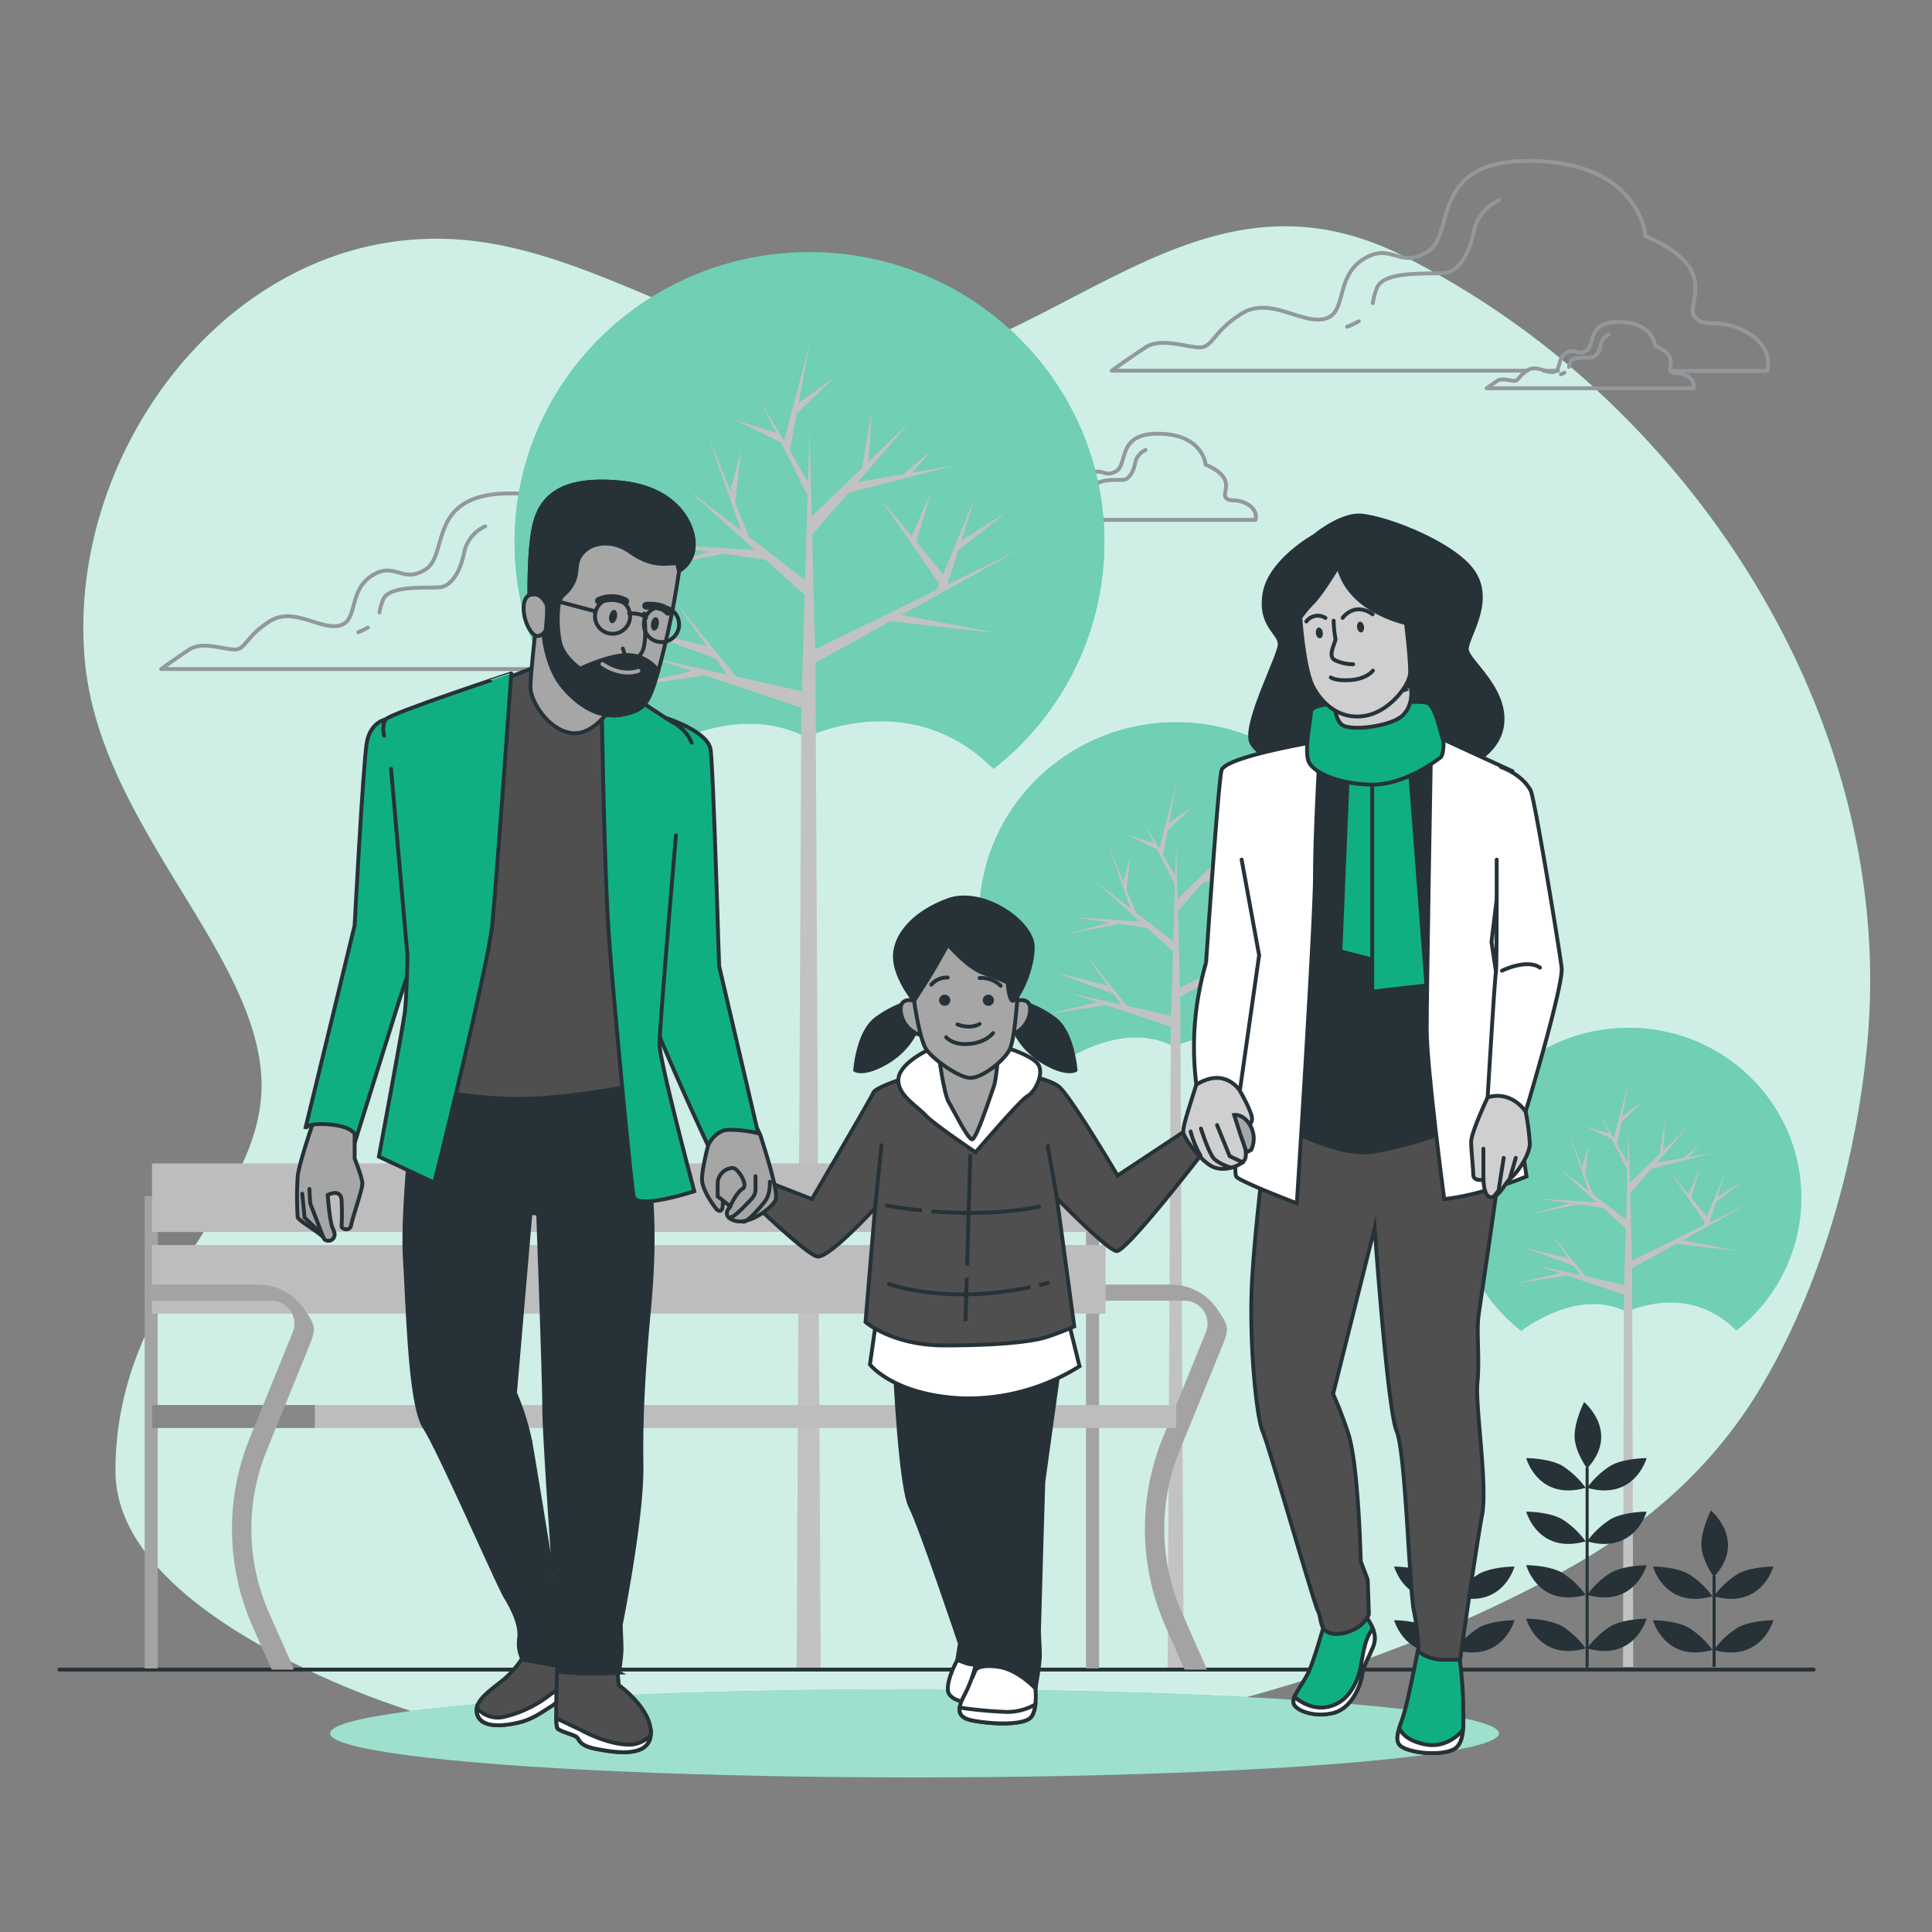 <svg xmlns="http://www.w3.org/2000/svg" viewBox="0 0 500 500"><rect x="0" y="0" width="500" height="500" fill="#808080" stroke="none"/><g id="freepik--background-simple--inject-2"><path d="M404.42,406.72c20.94-11.5,39.18-26.67,52.28-49.38,15-26,23.84-57.73,26.57-87.6,5.55-60.57-21-120.27-63.59-162.6a219.93,219.93,0,0,0-56.53-40.91C321,45.16,291.07,72.52,254,88.57c-46.27,20-88.32-22.09-133.26-26.41C61.78,56.48,16.65,115.74,22,171.37c4,41.65,43.64,74.39,45.62,107.12S29.88,333,29.88,380.65c0,24.91,31.33,42.78,50.43,51.84,43,20.39,92.66,25.56,139.65,23.12C282.11,452.38,349.54,436.86,404.42,406.72Z" style="fill:#10AF82"></path><path d="M404.42,406.72c20.94-11.5,39.18-26.67,52.28-49.38,15-26,23.84-57.73,26.57-87.6,5.55-60.57-21-120.27-63.59-162.6a219.93,219.93,0,0,0-56.53-40.91C321,45.16,291.07,72.52,254,88.57c-46.27,20-88.32-22.09-133.26-26.41C61.78,56.48,16.65,115.74,22,171.37c4,41.65,43.64,74.39,45.62,107.12S29.88,333,29.88,380.65c0,24.91,31.33,42.78,50.43,51.84,43,20.39,92.66,25.56,139.65,23.12C282.11,452.38,349.54,436.86,404.42,406.72Z" style="fill:#fff;opacity:0.8"></path></g><g id="freepik--Clouds--inject-2"><path d="M179.2,164.74c-6.17-3.37-9-.57-11.22-3.37s6.17-10.1-10.67-17.4c0,0-1.12-15.71-24.13-16.27s-16.83,15.71-23,19.64-7.85-2.25-14,1.68-3.36,11.79-8.41,12.91-11.79-5.05-18-1.12-6.18,7.29-9,7.29-8.42-2.24-11.79,0-7.29,5.05-7.29,5.05h142S185.37,168.1,179.2,164.74Z" style="fill:none;stroke:#92989b;stroke-linecap:round;stroke-linejoin:round"></path><path d="M95.21,162.43a19.48,19.48,0,0,1-2.51,1.18" style="fill:none;stroke:#92989b;stroke-linecap:round;stroke-linejoin:round"></path><path d="M125.58,136.21a9.61,9.61,0,0,0-5.48,6.85c-1,5.14-3.42,8.57-6.16,8.91s-13-.69-14.73,3.08a15.13,15.13,0,0,0-1,3.44" style="fill:none;stroke:#92989b;stroke-linecap:round;stroke-linejoin:round"></path><path d="M322.73,130.42c-3-1.65-4.4-.28-5.5-1.65s3-5-5.22-8.52c0,0-.55-7.7-11.81-8S292,120,288.93,121.9s-3.85-1.1-6.87.82-1.65,5.77-4.12,6.32-5.78-2.47-8.8-.55-3,3.58-4.4,3.58-4.12-1.1-5.77,0-3.57,2.47-3.57,2.47h69.53S325.75,132.07,322.73,130.42Z" style="fill:none;stroke:#92989b;stroke-linecap:round;stroke-linejoin:round"></path><path d="M281.6,129.29a9.65,9.65,0,0,1-1.23.58" style="fill:none;stroke:#92989b;stroke-linecap:round;stroke-linejoin:round"></path><path d="M296.47,116.45a4.69,4.69,0,0,0-2.68,3.35c-.5,2.52-1.68,4.2-3,4.36s-6.37-.33-7.21,1.51a7.82,7.82,0,0,0-.47,1.69" style="fill:none;stroke:#92989b;stroke-linecap:round;stroke-linejoin:round"></path><path d="M436.58,97.31c-2.33-1.28-3.39-.22-4.23-1.28s2.32-3.81-4-6.56c0,0-.42-5.92-9.1-6.14s-6.35,5.93-8.68,7.41-3-.84-5.29.64-1.27,4.44-3.17,4.87-4.45-1.91-6.78-.43-2.32,2.75-3.38,2.75-3.18-.84-4.45,0-2.75,1.91-2.75,1.91h53.55S438.91,98.57,436.58,97.31Z" style="fill:none;stroke:#92989b;stroke-linecap:round;stroke-linejoin:round"></path><path d="M404.9,96.44a7.74,7.74,0,0,1-.94.44" style="fill:none;stroke:#92989b;stroke-linecap:round;stroke-linejoin:round"></path><path d="M416.36,86.55a3.6,3.6,0,0,0-2.07,2.58c-.39,1.94-1.29,3.23-2.33,3.36s-4.9-.26-5.55,1.16a5.37,5.37,0,0,0-.36,1.3" style="fill:none;stroke:#92989b;stroke-linecap:round;stroke-linejoin:round"></path><line x1="399.54" y1="95.97" x2="403.25" y2="95.97" style="fill:none;stroke:#92989b;stroke-linecap:round;stroke-linejoin:round"></line><path d="M432.35,96h25s2-6-5.37-10.06-10.73-.67-13.41-4S446,69.81,425.86,61.1c0,0-1.34-18.78-28.84-19.45s-20.12,18.78-27.5,23.47-9.39-2.68-16.76,2-4,14.09-10.06,15.43-14.09-6-21.46-1.34-7.38,8.71-10.73,8.71-10.06-2.68-14.09,0-8.72,6-8.72,6H395.3" style="fill:none;stroke:#92989b;stroke-linecap:round;stroke-linejoin:round"></path><path d="M351.64,83.15a24.39,24.39,0,0,1-3,1.42" style="fill:none;stroke:#92989b;stroke-linecap:round;stroke-linejoin:round"></path><path d="M355.28,78.45a17.68,17.68,0,0,1,1.14-4.11c2.05-4.5,14.33-3.28,17.6-3.69s6.14-4.5,7.37-10.64a11.44,11.44,0,0,1,6.55-8.18" style="fill:none;stroke:#92989b;stroke-linecap:round;stroke-linejoin:round"></path></g><g id="freepik--Trees--inject-2"><path d="M208.67,190.8s26.27-13.13,47.6,7.39l.86.79a74.49,74.49,0,0,0,28.69-58.65c0-41.47-34.17-75.09-76.33-75.09s-76.32,33.62-76.32,75.09A74.52,74.52,0,0,0,162,199.11C166.8,195.59,189,180.61,208.67,190.8Z" style="fill:#10AF82"></path><path d="M208.67,190.8s26.27-13.13,47.6,7.39l.86.79a74.49,74.49,0,0,0,28.69-58.65c0-41.47-34.17-75.09-76.33-75.09s-76.32,33.62-76.32,75.09A74.52,74.52,0,0,0,162,199.11C166.8,195.59,189,180.61,208.67,190.8Z" style="fill:#fff;opacity:0.4"></path><polygon points="182.31 174.76 207.38 183.17 206.17 432.09 212.4 432.09 211.04 171.54 230.44 160.76 258.25 163.9 233.35 159.15 263.92 142.16 245.19 151.32 248 142.43 260.61 132.47 248.8 139.88 252.34 128.69 244.07 148.63 237.13 140.24 241 127.27 235.93 138.79 227.77 128.93 243.06 151.06 242.38 152.69 210.95 168.06 210.19 138.38 219.57 127.55 247.15 120.42 235.95 122.36 241.24 116.41 233.83 122.72 221.98 124.77 235.57 109.08 224.79 119.47 225.64 106.25 223.1 121.1 210.07 133.65 209.49 111.19 209.1 124.67 204.41 116.7 206.19 107.06 216.19 97.5 206.71 104.28 209.58 88.76 202.89 114.12 196.58 103.41 200.89 112.02 189.96 108.61 202.1 114.45 209 128.24 208.35 150.09 193.86 138.92 190.25 129.96 191.85 116.64 189.02 126.8 189.23 127.43 182.88 111.68 191.81 137.33 178.15 126.8 195.37 142.35 169.41 140.74 183.63 142.78 166.1 147.59 187.2 143.28 198.13 144.85 208.24 153.97 207.51 178.88 190.49 175.08 174.37 155.16 182.93 167.22 163.03 162.25 185.22 170.46 188.13 174.56 168.94 170.28 179.02 173.66 159.01 178.31 182.31 174.76" style="fill:#c2c2c2"></polygon><path d="M421,339.51s15.37-7.69,27.86,4.33l.5.46A43.59,43.59,0,0,0,466.18,310c0-24.27-20-44-44.68-44s-44.69,19.69-44.69,44a43.63,43.63,0,0,0,16.9,34.42C396.5,342.31,409.51,333.55,421,339.51Z" style="fill:#10AF82"></path><path d="M421,339.51s15.37-7.69,27.86,4.33l.5.46A43.59,43.59,0,0,0,466.18,310c0-24.27-20-44-44.68-44s-44.69,19.69-44.69,44a43.63,43.63,0,0,0,16.9,34.42C396.5,342.31,409.51,333.55,421,339.51Z" style="fill:#fff;opacity:0.4"></path><polygon points="405.58 330.12 420.26 335.05 420.04 431.4 422.68 431.4 422.4 328.24 433.76 321.93 450.04 323.76 435.46 320.98 453.36 311.04 442.39 316.4 444.04 311.2 451.42 305.37 444.51 309.7 446.58 303.15 441.74 314.82 437.68 309.92 439.94 302.32 436.98 309.07 432.2 303.29 441.15 316.25 440.75 317.2 422.35 326.2 421.9 308.82 427.4 302.48 443.54 298.31 436.98 299.44 440.08 295.96 435.75 299.66 428.81 300.86 436.76 291.67 430.45 297.75 430.95 290.01 429.46 298.71 421.83 306.06 421.5 292.91 421.26 300.8 418.52 296.13 419.56 290.49 425.42 284.89 419.87 288.86 421.55 279.77 417.63 294.62 413.94 288.35 416.46 293.39 410.06 291.39 417.17 294.82 421.2 302.89 420.83 315.68 412.35 309.14 410.23 303.89 411.17 296.1 409.51 302.05 409.63 302.41 405.91 293.19 411.14 308.21 403.15 302.05 413.23 311.15 398.03 310.21 406.36 311.4 396.09 314.22 408.44 311.69 414.85 312.61 420.76 317.95 420.33 332.53 410.37 330.31 400.93 318.64 405.94 325.71 394.29 322.8 407.29 327.6 408.99 330 397.75 327.5 403.65 329.48 391.94 332.2 405.58 330.12" style="fill:#c2c2c2"></polygon><path d="M303.86,270.84s17.55-8.78,31.81,4.93c.19.19.38.35.57.53a49.77,49.77,0,0,0,19.17-39.19c0-27.72-22.84-50.19-51-50.19s-51,22.47-51,50.19a49.81,49.81,0,0,0,19.28,39.28C275.87,274,290.72,264,303.86,270.84Z" style="fill:#10AF82"></path><path d="M303.86,270.84s17.55-8.78,31.81,4.93c.19.19.38.35.57.53a49.77,49.77,0,0,0,19.17-39.19c0-27.72-22.84-50.19-51-50.19s-51,22.47-51,50.19a49.81,49.81,0,0,0,19.28,39.28C275.87,274,290.72,264,303.86,270.84Z" style="fill:#fff;opacity:0.4"></path><polygon points="286.24 260.12 303 265.74 302.18 432.09 306.35 432.09 305.44 257.96 318.4 250.76 336.99 252.86 320.35 249.68 340.78 238.33 328.26 244.45 330.14 238.51 338.57 231.86 330.68 236.81 333.04 229.33 327.51 242.65 322.88 237.05 325.46 228.38 322.07 236.08 316.62 229.49 326.84 244.28 326.38 245.37 305.38 255.64 304.87 235.8 311.14 228.56 329.57 223.8 322.08 225.09 325.62 221.12 320.67 225.34 312.75 226.71 321.83 216.22 314.63 223.16 315.2 214.33 313.5 224.25 304.79 232.64 304.4 217.63 304.14 226.64 301.01 221.32 302.2 214.87 308.88 208.49 302.54 213.01 304.46 202.64 299.99 219.59 295.77 212.43 298.65 218.19 291.35 215.91 299.46 219.81 304.07 229.03 303.64 243.63 293.96 236.16 291.54 230.17 292.62 221.28 290.72 228.07 290.86 228.48 286.62 217.96 292.58 235.1 283.46 228.07 294.96 238.46 277.61 237.38 287.12 238.74 275.4 241.96 289.5 239.08 296.81 240.13 303.57 246.22 303.08 262.87 291.7 260.33 280.93 247.01 286.65 255.08 273.35 251.75 288.18 257.24 290.13 259.98 277.3 257.12 284.04 259.38 270.67 262.49 286.24 260.12" style="fill:#c2c2c2"></polygon></g><g id="freepik--Plants--inject-2"><path d="M410.75,431.61a.39.39,0,0,1-.4-.39V380.05a.4.4,0,0,1,.4-.39.39.39,0,0,1,.39.39v51.17A.38.38,0,0,1,410.75,431.61Z" style="fill:#263238"></path><path d="M410.36,426.6a21.88,21.88,0,0,0-6.15-5.77c-3.46-1.92-9.23-1.92-9.23-1.92S398.05,430.06,410.36,426.6Z" style="fill:#263238"></path><path d="M410.75,426.6a21.88,21.88,0,0,1,6.15-5.77c3.46-1.92,9.24-1.92,9.24-1.92S423.06,430.06,410.75,426.6Z" style="fill:#263238"></path><path d="M410.36,412.75a22,22,0,0,0-6.15-5.77c-3.46-1.92-9.23-1.92-9.23-1.92S398.05,416.21,410.36,412.75Z" style="fill:#263238"></path><path d="M410.75,412.75A22,22,0,0,1,416.9,407c3.46-1.92,9.24-1.92,9.24-1.92S423.06,416.21,410.75,412.75Z" style="fill:#263238"></path><path d="M410.36,398.9a22,22,0,0,0-6.15-5.77c-3.46-1.92-9.23-1.92-9.23-1.92S398.05,402.37,410.36,398.9Z" style="fill:#263238"></path><path d="M410.75,398.9a22,22,0,0,1,6.15-5.77c3.46-1.92,9.24-1.92,9.24-1.92S423.06,402.37,410.75,398.9Z" style="fill:#263238"></path><path d="M410.36,385.05a22,22,0,0,0-6.15-5.77c-3.46-1.92-9.23-1.92-9.23-1.92S398.05,388.52,410.36,385.05Z" style="fill:#263238"></path><path d="M410.75,385.05a22,22,0,0,1,6.15-5.77c3.46-1.92,9.24-1.92,9.24-1.92S423.06,388.52,410.75,385.05Z" style="fill:#263238"></path><path d="M410.75,380.05s-3.08-4.14-3.24-8.1,2.45-9.1,2.45-9.1S419.39,370.63,410.75,380.05Z" style="fill:#263238"></path><path d="M377,431.39V408.11a.39.39,0,0,0-.78,0v23.28Z" style="fill:#263238"></path><path d="M376.18,427a22,22,0,0,0-6.15-5.77c-3.46-1.92-9.23-1.92-9.23-1.92S363.87,430.42,376.18,427Z" style="fill:#263238"></path><path d="M376.57,427a22,22,0,0,1,6.15-5.77c3.47-1.92,9.24-1.92,9.24-1.92S388.88,430.42,376.57,427Z" style="fill:#263238"></path><path d="M376.18,413.11a22,22,0,0,0-6.15-5.77c-3.46-1.92-9.23-1.92-9.23-1.92S363.87,416.58,376.18,413.11Z" style="fill:#263238"></path><path d="M376.57,413.11a22,22,0,0,1,6.15-5.77c3.47-1.92,9.24-1.92,9.24-1.92S388.88,416.58,376.57,413.11Z" style="fill:#263238"></path><path d="M376.57,408.11s-3.08-4.14-3.24-8.1,2.45-9.1,2.45-9.1S385.21,398.69,376.57,408.11Z" style="fill:#263238"></path><path d="M444,431.39V408.11a.4.4,0,0,0-.4-.39.39.39,0,0,0-.39.39v23.28Z" style="fill:#263238"></path><path d="M443.18,427a22.15,22.15,0,0,0-6.16-5.77c-3.46-1.92-9.23-1.92-9.23-1.92S430.87,430.42,443.18,427Z" style="fill:#263238"></path><path d="M443.56,427a22,22,0,0,1,6.16-5.77c3.46-1.92,9.23-1.92,9.23-1.92S455.87,430.42,443.56,427Z" style="fill:#263238"></path><path d="M443.18,413.11a22.15,22.15,0,0,0-6.16-5.77c-3.46-1.92-9.23-1.92-9.23-1.92S430.87,416.58,443.18,413.11Z" style="fill:#263238"></path><path d="M443.56,413.11a22,22,0,0,1,6.16-5.77c3.46-1.92,9.23-1.92,9.23-1.92S455.87,416.58,443.56,413.11Z" style="fill:#263238"></path><path d="M443.56,408.11s-3.08-4.14-3.23-8.1,2.44-9.1,2.44-9.1S452.2,398.69,443.56,408.11Z" style="fill:#263238"></path></g><g id="freepik--Floor--inject-2"><line x1="15.36" y1="432.09" x2="469.37" y2="432.09" style="fill:none;stroke:#263238;stroke-linecap:round;stroke-miterlimit:10"></line></g><g id="freepik--Bench--inject-2"><path d="M305.26,375.47a53.81,53.81,0,0,0,.6,41.86L312,431.21a4.27,4.27,0,0,1,.28.88h-5.71l-5-11.31a62.43,62.43,0,0,1-.7-48.53l11.2-27.44a5.95,5.95,0,0,0-5.51-8.19h-25.5c-2.36,0-4.27,2.45-4.27.1a4.27,4.27,0,0,1,4.27-4.27h22a14.46,14.46,0,0,1,12,6.4c2.69,4,3.21,4.71,1.39,9.18Z" style="fill:#a3a3a3"></path><rect x="281.05" y="309.54" width="3.38" height="122.24" transform="translate(565.48 741.32) rotate(180)" style="fill:#a3a3a3"></rect><rect x="37.43" y="309.54" width="3.38" height="122.24" transform="translate(78.25 741.32) rotate(180)" style="fill:#a3a3a3"></rect><rect x="39.33" y="301.09" width="246.79" height="17.75" transform="translate(325.45 619.93) rotate(180)" style="fill:#bdbdbd"></rect><rect x="39.33" y="322.22" width="246.79" height="17.75" transform="translate(325.45 662.19) rotate(180)" style="fill:#bdbdbd"></rect><rect x="39.33" y="363.63" width="265.06" height="5.92" transform="translate(343.72 733.18) rotate(180)" style="fill:#bdbdbd"></rect><rect x="39.33" y="363.63" width="42.16" height="5.92" transform="translate(120.81 733.18) rotate(180)" style="fill:#878787"></rect><path d="M75.75,344.81a5.95,5.95,0,0,0-5.5-8.19H39.33v-4.17H66.75a14.45,14.45,0,0,1,12,6.4c2.7,4,3.22,4.71,1.39,9.18L69,375.47a53.81,53.81,0,0,0,.6,41.86l6.14,13.88a4.93,4.93,0,0,1,.27.88h-5.7l-5-11.31a62.35,62.35,0,0,1-.7-48.53Z" style="fill:#a3a3a3"></path></g><g id="freepik--Characters--inject-2"><ellipse cx="236.69" cy="448.59" rx="151.26" ry="11.41" style="fill:#10AF82"></ellipse><ellipse cx="236.69" cy="448.59" rx="151.26" ry="11.41" style="fill:#fff;opacity:0.6"></ellipse><path d="M247.78,429.56s-2.69,4.71-2.47,7.84,6.5,3.59,7.62,3.14,4.71-9.41,4.26-11.65S248.45,427.54,247.78,429.56Z" style="fill:#fff;stroke:#263238;stroke-linecap:round;stroke-miterlimit:10"></path><path d="M231.64,354.93s1.34,29.81,4,35,12.78,35.41,12.78,35.41l-.67,4.26,2.46.9s4,1.34,6.95-1.57-1.79-41.24-1.79-41.24l-1.12-29.59Z" style="fill:#263238;stroke:#263238;stroke-linecap:round;stroke-miterlimit:10"></path><path d="M252.48,430.91a33.24,33.24,0,0,1-2.69,7.39c-1.79,3.36-2.69,6.05,1.8,6.95s12.1,1.34,14.79-.45,1.34-10.31,1.34-10.31S259.43,425.53,252.48,430.91Z" style="fill:#fff;stroke:#263238;stroke-linecap:round;stroke-miterlimit:10"></path><path d="M259.43,443a109.07,109.07,0,0,1-11.06-1.07c-.22,1.59.53,2.77,3.22,3.31,4.48.9,12.1,1.34,14.79-.45.93-.62,1.38-2.07,1.56-3.68A14.62,14.62,0,0,1,259.43,443Z" style="fill:#fff;stroke:#263238;stroke-linecap:round;stroke-miterlimit:10"></path><path d="M250.91,358.06s-1.12,24.43-1.12,30.49,3.81,36.53,3.81,36.53L252,429.34l.45,1.57v1.34s.67-1.57,5.83-.9S268,437,268,437s1.12-6.5,1.12-8.52-.23-5.16-.23-6.5S270,383.61,270,383.61l4-28.91Z" style="fill:#263238;stroke:#263238;stroke-linecap:round;stroke-miterlimit:10"></path><path d="M226.93,340.58l-1.79,12.55s6.05,7.85,23.53,8.74a54,54,0,0,0,30.71-8.29L276,339.91Z" style="fill:#fff;stroke:#263238;stroke-linecap:round;stroke-miterlimit:10"></path><path d="M236.35,278.28s-9.64,2.91-10.31,4.48-15.92,27.57-15.92,27.57L196.45,305l-1.57,6.27s13.67,13.23,16.59,13.9,15-12.55,15-12.55L224,342.15s6.95,6.05,20.39,6.05,22.64-.89,26.67-2.24a72.56,72.56,0,0,0,6.95-2.69l-4.48-33.17s13,13.45,15.46,13.67,21.69-24.69,21.69-24.69L306.22,293l-17,11.24S276.91,283.43,274,281.19s-10.54-3.36-11.43-3.81S236.35,278.28,236.35,278.28Z" style="fill:#4f4f4f;stroke:#263238;stroke-linecap:round;stroke-miterlimit:10"></path><line x1="226.48" y1="312.57" x2="228.15" y2="295.96" style="fill:none;stroke:#263238;stroke-miterlimit:10"></line><line x1="273.55" y1="310.1" x2="271.1" y2="296.21" style="fill:none;stroke:#263238;stroke-miterlimit:10"></line><path d="M241.08,313.49c7.8.63,18.34.79,28.27-1.3" style="fill:none;stroke:#263238;stroke-miterlimit:10"></path><path d="M229.14,311.94s3.74.75,9.47,1.32" style="fill:none;stroke:#263238;stroke-miterlimit:10"></path><path d="M268.94,332.6c.88-.21,1.76-.44,2.66-.68" style="fill:none;stroke:#263238;stroke-miterlimit:10"></path><path d="M229.64,332.17s14.79,5.66,37.06.93" style="fill:none;stroke:#263238;stroke-miterlimit:10"></path><line x1="250.2" y1="330.65" x2="249.87" y2="341.91" style="fill:none;stroke:#263238;stroke-miterlimit:10"></line><line x1="251.12" y1="298.71" x2="250.29" y2="327.46" style="fill:none;stroke:#263238;stroke-miterlimit:10"></line><path d="M241.05,271.33s-7.84,3.36-8.51,7.62,4.93,7.39,6.94,9.64,13,9.63,13,9.63,11.66-13.67,13.45-14.56,4.48-5.83,2.69-8.3-9.86-4.93-13-5.6S241.05,271.33,241.05,271.33Z" style="fill:#fff;stroke:#263238;stroke-linecap:round;stroke-miterlimit:10"></path><path d="M242.84,272.22s1.35,10.76,2.69,13,4.94,9.64,6.06,9.64,4.93-11.88,5.6-13.67,1.12-8.07,1.12-8.07Z" style="fill:#a6a6a6;stroke:#263238;stroke-linecap:round;stroke-miterlimit:10"></path><path d="M236.57,259a27.93,27.93,0,0,0-9.86,4.71c-4.71,3.58-5.38,13.22-5.38,13.22s2,1.35,7.4-1.57,8.51-7.62,9-11A7.55,7.55,0,0,0,236.57,259Z" style="fill:#263238;stroke:#263238;stroke-linecap:round;stroke-miterlimit:10"></path><path d="M263.1,259a28,28,0,0,1,9.86,4.71c4.7,3.58,5.38,13.22,5.38,13.22s-2,1.35-7.4-1.57-8.52-7.62-9-11A7.55,7.55,0,0,1,263.1,259Z" style="fill:#263238;stroke:#263238;stroke-linecap:round;stroke-miterlimit:10"></path><path d="M236.57,259s-4.26-1.34-3.36,3.36,5.82,6.05,5.82,5.38S236.57,259,236.57,259Z" style="fill:#a6a6a6;stroke:#263238;stroke-linecap:round;stroke-miterlimit:10"></path><path d="M263.12,259s4.25-1.34,3.36,3.36-5.83,6.05-5.83,5.38S263.12,259,263.12,259Z" style="fill:#a6a6a6;stroke:#263238;stroke-linecap:round;stroke-miterlimit:10"></path><path d="M236.57,259s1.34,9.86,3.14,12.55,8.29,7.17,11.2,7.4,8.52-4,10.31-7.17,2.47-19.95,2.47-20.62-.67-5.61-6.73-9.64-16.58-3.14-19.49,2.46S236.57,259,236.57,259Z" style="fill:#a6a6a6;stroke:#263238;stroke-linecap:round;stroke-miterlimit:10"></path><circle cx="244.48" cy="258.86" r="1.45" style="fill:#263238"></circle><circle cx="255.79" cy="258.86" r="1.45" style="fill:#263238"></circle><path d="M253.52,265s-2.12,1.46-5.72.13" style="fill:none;stroke:#263238;stroke-linecap:round;stroke-miterlimit:10"></path><path d="M244.87,268.43s1.6,2.13,6,1.73,6.13-2.8,6.13-2.8" style="fill:none;stroke:#263238;stroke-linecap:round;stroke-miterlimit:10"></path><path d="M241,254.85a5.29,5.29,0,0,1,4.26-1.86" style="fill:none;stroke:#263238;stroke-linecap:round;stroke-miterlimit:10"></path><path d="M253.52,253.12a7,7,0,0,1,5.46,2" style="fill:none;stroke:#263238;stroke-linecap:round;stroke-miterlimit:10"></path><path d="M236.57,259s1.12-1.79,3.14-4.93,5.6-9.64,5.6-9.64,5.16,6,9.19,7.4a52.4,52.4,0,0,1,6.27,2.46s.35,4.71,1.35,4.71,5.15-7.39,5.15-13.89-13-15.47-22-12.11-13.67,9.19-13.67,14.57S236.57,259,236.57,259Z" style="fill:#263238;stroke:#263238;stroke-linecap:round;stroke-miterlimit:10"></path><path d="M91.78,292.84v7s2,4.93,2,6.5-2.69,9.19-2.91,10.76-2.47,1.12-2.47.22a61.37,61.37,0,0,0,0-6.72c-.22-3.14-3.58-1.34-3.58-1.34s.45,6.94,1.34,8.74a4.78,4.78,0,0,1,.42,1.24A1.62,1.62,0,0,1,84,320.78a.79.79,0,0,1-.23-.37c-.23-.89-6.5-4.48-6.73-5.38a82.35,82.35,0,0,1,0-10.53c.23-2.91,3.59-12.78,3.81-13.45a21.3,21.3,0,0,1,1.12-2.24S91.34,287.91,91.78,292.84Z" style="fill:#a6a6a6;stroke:#263238;stroke-linecap:round;stroke-miterlimit:10"></path><polyline points="78.22 308.93 78.83 315.12 83.37 319.45 80.28 311.41 80.07 307.7" style="fill:#a6a6a6;stroke:#263238;stroke-linecap:round;stroke-miterlimit:10"></polyline><path d="M99.85,186.16s-4,.67-4.93,6.05-3.14,47.29-3.14,47.29L79,292.17s.22-1.79,6.72-1.12,6.5,3.36,6.5,3.36l11-35.18,4.25-13L103,185.49Z" style="fill:#10AF82;stroke:#263238;stroke-linecap:round;stroke-miterlimit:10"></path><path d="M136.61,426.65a26.08,26.08,0,0,1-6.05,7.84c-3.81,3.14-8.29,5.83-7,9.41s7.4,2.69,11,1.8,6.73-3.36,8.3-4.26a30.76,30.76,0,0,0,4.48-4l.67-10.75Z" style="fill:#4f4f4f;stroke:#263238;stroke-linecap:round;stroke-miterlimit:10"></path><path d="M142.44,438.53a30.55,30.55,0,0,1-12.11,5.82,7.07,7.07,0,0,1-6.91-2.36,3.54,3.54,0,0,0,.19,1.91c1.35,3.59,7.4,2.69,11,1.8s6.73-3.36,8.3-4.26a30.76,30.76,0,0,0,4.48-4l.13-2.17A59.69,59.69,0,0,0,142.44,438.53Z" style="fill:#fff;stroke:#263238;stroke-linecap:round;stroke-miterlimit:10"></path><path d="M144.23,431.13s-.67,15.24,0,16.14,4,1.57,4.93,2.24.45,2.24,5.16,3.14,13.89,2.46,14.12-4-8.3-12.55-8.3-12.55l-.45-4.48Z" style="fill:#4f4f4f;stroke:#263238;stroke-linecap:round;stroke-miterlimit:10"></path><path d="M168.4,449a7.52,7.52,0,0,1-6,2.51c-5.82-.22-12.1-3.81-12.1-3.81l-6.32-3a8.09,8.09,0,0,0,.27,2.54c.67.89,4,1.57,4.93,2.24s.45,2.24,5.16,3.14S167.82,455,168.4,449Z" style="fill:#fff;stroke:#263238;stroke-linecap:round;stroke-miterlimit:10"></path><path d="M167.76,302c-2.46-19-3.36-26.22-3.36-26.22l-56.25.9s-4.26,34.51-3.37,49.08,1.35,37.88,5.16,43.71,18.83,40.34,20.84,43.7,4,7.4,3.59,10.76a9.21,9.21,0,0,0,.9,5.6l9,1.57.67,1.57s4.26.45,7.62.45,7.62-.23,7.62-.23a52.24,52.24,0,0,0,.68-5.83c0-1.79-.23-6.49-.23-6.49s5.6-27.8,5.38-41.24.67-25.11,1.34-33.62S170.23,321.08,167.76,302Zm-30.48,71.28a64,64,0,0,0-4-12.78l4-46.62,2,.23s1.57,43,1.57,50.42,2.91,48.19,2.91,48.19S138.4,379.58,137.28,373.31Z" style="fill:#263238;stroke:#263238;stroke-linecap:round;stroke-miterlimit:10"></path><path d="M183.68,294.86s-2,7.17-2,10.31,3.81,7.85,3.81,7.85,1.57,1.34,1.57-1.35,1.9.56,1.9.56-2.57,2.58,1.24,3.7,9.63-3.36,10.53-5.38-3.36-14.79-3.81-16.36a12.84,12.84,0,0,0-1.79-3.36S185.92,288.81,183.68,294.86Z" style="fill:#a6a6a6;stroke:#263238;stroke-linecap:round;stroke-miterlimit:10"></path><path d="M195.53,304.4v3.38a3.51,3.51,0,0,1-.93,2.38c-1.53,1.66-4.5,4.75-5.25,4.75" style="fill:none;stroke:#263238;stroke-linecap:round;stroke-miterlimit:10"></path><path d="M199.24,305.84s.21,3.09-1.23,5-4.54,5.36-5.57,5.36" style="fill:none;stroke:#263238;stroke-linecap:round;stroke-miterlimit:10"></path><path d="M188.94,312.23s1.68-3.7,3.25-4.59-1.12-5.16-2.46-5.38a4.1,4.1,0,0,0-4,4v3.36S188.26,311.56,188.94,312.23Z" style="fill:#a6a6a6;stroke:#263238;stroke-linecap:round;stroke-miterlimit:10"></path><path d="M172.69,185.94s10.54,3.36,11.21,8.07,2,49.75,2,49.75l.22,6.28,10.09,43.25a31,31,0,0,0-7.85-.89c-3.36.22-5.15,4-5.15,4s-17-36.31-17-41.24S172.69,185.94,172.69,185.94Z" style="fill:#10AF82;stroke:#263238;stroke-linecap:round;stroke-miterlimit:10"></path><path d="M139.52,172.27s-29.58,11-30.7,14.34S107.7,281,107.7,281a111.17,111.17,0,0,0,24,3.36c13.67.45,32.95-3.59,32.95-3.59s5.37-63.65,6.5-72.17,2.68-14.56,1.12-19.72S153.64,174.06,148.71,172A11.61,11.61,0,0,0,139.52,172.27Z" style="fill:#4f4f4f;stroke:#263238;stroke-linecap:round;stroke-miterlimit:10"></path><path d="M174.94,216.19s-4.26,49.54-4.26,54,9,38.1,9,38.1-15,4.93-15.69,1.34-5.38-52.44-6.5-68.8-1.79-59.62-1.79-59.62-1.12-6,.22-5.83,14.8,9.64,18.38,11.66a10.69,10.69,0,0,1,4.71,5.15" style="fill:#10AF82;stroke:#263238;stroke-linecap:round;stroke-miterlimit:10"></path><path d="M138.85,160.83s-1.57,13.45-1.57,17,4.48,11,10.54,11.88,11.2-7.4,11.43-8.74-18.83-22.86-18.83-22.86Z" style="fill:#a6a6a6;stroke:#263238;stroke-linecap:round;stroke-miterlimit:10"></path><path d="M175.75,147.75a209.17,209.17,0,0,1-4.77,23.6c-3,10.8-3.77,12.31-9.79,13.56s-11.81-2.51-15.82-7.53-4.77-13.56-4.77-13.56l-2.26-3.77-1.26-2.51s-.5-14.56,1.26-21.84,7.28-12.31,22.34-10.8,19.09,11.55,18.84,16.32A7.75,7.75,0,0,1,175.75,147.75Z" style="fill:#a6a6a6;stroke:#263238;stroke-linecap:round;stroke-miterlimit:10"></path><path d="M142.1,158.3s-1-4.78-4.27-4.52-2.76,6.27-.5,9.54,4.27-.76,4.27-.76" style="fill:#a6a6a6;stroke:#263238;stroke-linecap:round;stroke-miterlimit:10"></path><path d="M179.52,141.22c.25-4.77-3.77-14.81-18.84-16.32s-20.59,3.51-22.34,10.8c-1.22,5-1.35,13.53-1.32,18.31,1.56-.35,3.4-.45,4.08.77,1,1.88.18,7.07-.14,11.51.52,2.91,1.75,7.77,4.41,11.09,4,5,9.79,8.79,15.82,7.53,5.58-1.16,6.64-2.55,9.16-11.33a10.05,10.05,0,0,0-6.9-4c-5.28-.51-13.31,3.51-13.31,3.51s-3.52-2.51-4.77-5.52-1.26-10.05-.51-12.06,2-1.75,3.52-4.77,0-5.27,2.76-8,8-2.76,11.8,0a19.17,19.17,0,0,0,4,2.24,13.17,13.17,0,0,0,5.66.91l2.61-.14.5,2A7.75,7.75,0,0,0,179.52,141.22Z" style="fill:#263238;stroke:#263238;stroke-linecap:round;stroke-miterlimit:10"></path><path d="M166.71,158.8s1,7.78-.75,10.29-3.77,1.76-4.27.25l-.5-1.5" style="fill:none;stroke:#263238;stroke-linecap:round;stroke-miterlimit:10"></path><path d="M165.2,173.61s-4,1.76-9.29-1.75" style="fill:none;stroke:#a6a6a6;stroke-linecap:round;stroke-miterlimit:10"></path><path d="M159.66,159.77c-.21.94-.82,1.62-1.36,1.5s-.81-1-.61-1.93.82-1.62,1.36-1.51S159.86,158.82,159.66,159.77Z" style="fill:#263238"></path><path d="M170.48,161.64c-.17,1-.75,1.65-1.3,1.55s-.85-.95-.68-1.9.75-1.65,1.3-1.56S170.65,160.68,170.48,161.64Z" style="fill:#263238"></path><path d="M155,155.49a7.93,7.93,0,0,1,6.83.14" style="fill:none;stroke:#263238;stroke-linecap:round;stroke-miterlimit:10;stroke-width:2px"></path><path d="M167.21,156.77s4.13-.43,5.69,1.56" style="fill:none;stroke:#263238;stroke-linecap:round;stroke-miterlimit:10;stroke-width:2px"></path><circle cx="158.53" cy="159.47" r="4.55" style="fill:none;stroke:#263238;stroke-linecap:round;stroke-miterlimit:10"></circle><path d="M175.75,161.61a4.56,4.56,0,1,1-4.55-4.56A4.55,4.55,0,0,1,175.75,161.61Z" style="fill:none;stroke:#263238;stroke-linecap:round;stroke-miterlimit:10"></path><path d="M162.8,158.76s3.12-.25,4.41,1.14" style="fill:none;stroke:#263238;stroke-linecap:round;stroke-miterlimit:10"></path><line x1="153.98" y1="158.19" x2="141.1" y2="154.78" style="fill:none;stroke:#263238;stroke-linecap:round;stroke-miterlimit:10"></line><path d="M101.2,198.94l4.26,48.41s-.23,11-.68,14.57-6.72,37.42-6.72,37.42l14.34,6.73s13.9-55.81,15-66.79,4.93-65,4.93-65S101,184.59,99.85,186.16s-.45,4.26-.45,4.26" style="fill:#10AF82;stroke:#263238;stroke-linecap:round;stroke-miterlimit:10"></path><path d="M367.08,426.43s-2,10.36-3.27,15.4-3.68,8.72-.82,10.35,10.09,2.18,13.22.55,2.45-7.5,2.45-12.4a105,105,0,0,0-1-11.72Z" style="fill:#10AF82;stroke:#263238;stroke-linecap:round;stroke-miterlimit:10"></path><path d="M378.61,447.78c-2,2.13-5.17,4.47-9.49,3.72-4.63-.8-6.34-2.88-7-4.23-.67,2.26-.84,4,.85,4.91,2.86,1.64,10.09,2.18,13.22.55C377.77,451.91,378.38,450.05,378.61,447.78Z" style="fill:#fff;stroke:#263238;stroke-linecap:round;stroke-miterlimit:10"></path><path d="M342.69,420.44s-2.58,9.26-4.08,12.4-4.36,6.26-3.82,8,5.18,3.68,10.22,2.46,7.22-7.63,7.49-9.81,1.5-4.09,2.86-7.36-.81-6.4-2.45-8.72S342.69,420.44,342.69,420.44Z" style="fill:#10AF82;stroke:#263238;stroke-linecap:round;stroke-miterlimit:10"></path><path d="M351.41,434.06c-1.36,3.68-3.81,7.09-8.31,7.77-4.13.62-7.57-2.2-8.1-2.66a2.72,2.72,0,0,0-.21,1.7c.55,1.78,5.18,3.68,10.22,2.46s7.22-7.63,7.49-9.81,1.5-4.09,2.86-7.36a6.06,6.06,0,0,0-.08-4.66C352.51,424.92,352.76,430.42,351.41,434.06Z" style="fill:#fff;stroke:#263238;stroke-linecap:round;stroke-miterlimit:10"></path><path d="M328.83,285.45s-3.88,29.28-4.78,45.72,1.2,35.86,2.69,39.15,13.45,45.12,14.35,46.61.3,4.79,3,5.68,8.37-.6,10.17-4.78l-.3-9-1.8-4.79s-.59-25.4-3.28-33.17A100.77,100.77,0,0,0,345,360.75l10.76-43s3.29,46.92,5.68,52.6,3.28,40.94,4.48,46.61a56.93,56.93,0,0,1,1.19,10.46,10.52,10.52,0,0,0,6.58,2.1h4.18s4.19-29.59,5.68-37.36-1.79-28.09-1.19-34.36-.3-12.85.29-17.34,5.38-35.56,5.68-41.24a107,107,0,0,0-.3-12.55Z" style="fill:#4f4f4f;stroke:#263238;stroke-linecap:round;stroke-miterlimit:10"></path><path d="M375.65,196.1a34.47,34.47,0,0,0-13.58-2.66c-8,0-21.5,2.68-23.4,3.6S332,291.43,332,291.43s14.11,8,23.17,6.65,21-5.85,21-5.85l-.53-93.73Z" style="fill:#263238;stroke:#263238;stroke-linecap:round;stroke-miterlimit:10"></path><path d="M340.15,138.71s-11.4,6.33-12.87,14.77,4,10.25,3.92,13.29-9.06,20-7.48,25.07,20.85,13,36.62,11.42,27.69-6.95,28.47-16.13-8.86-16-9.2-18.95,6.92-12.08,1.79-20-25.35-15.32-30.53-14.74S340.15,138.71,340.15,138.71Z" style="fill:#263238;stroke:#263238;stroke-linecap:round;stroke-miterlimit:10"></path><path d="M371.66,190.51l19.7,9.05L386,243.77l9.06,60.7s-11.45,4.8-21.3,5.86c0,0-4.53-34.08-4.53-43.93s1.07-70.56,1.07-70.56v-5.06Z" style="fill:#fff;stroke:#263238;stroke-linecap:round;stroke-miterlimit:10"></path><path d="M341.68,191.76s-24.65,4-25.55,7.62-4,49.76-4,49.76a77.73,77.73,0,0,0-2.51,31.58s7.2-3.76,11.27,1.56c0,0-1.87,21-.93,22.25s15.66,6.89,15.66,6.89,4.7-73,4.7-84.89S341.68,191.76,341.68,191.76Z" style="fill:#fff;stroke:#263238;stroke-linecap:round;stroke-miterlimit:10"></path><polyline points="321.33 222.46 325.86 247.23 320.87 282.29" style="fill:#fff;stroke:#263238;stroke-linecap:round;stroke-miterlimit:10"></polyline><path d="M388.41,198.49s5.44,1.78,7.74,6.13c1,1.9,7.46,41.28,8,45.8s-9.32,37.28-9.32,37.28-4.26-3.2-6.12-3.46A29.79,29.79,0,0,0,385,284s1.86-31.42,2.13-32.22.21-29.3.21-29.3" style="fill:#fff;stroke:#263238;stroke-linecap:round;stroke-miterlimit:10"></path><path d="M388.7,251.22s6.39-3.19,9.85-.8" style="fill:#fff;stroke:#263238;stroke-linecap:round;stroke-miterlimit:10"></path><path d="M385,284s-4.26,9.06-4.26,11.45.53,6.66.53,8.52,2.66,1.33,2.66,1.33,0,4.8,2.13,4.53,3.2-3.46,5.06-5.06,4.8-6.12,4.8-8.79a63.69,63.69,0,0,0-1.07-8.25S391.36,282.11,385,284Z" style="fill:#cfcfcf;stroke:#263238;stroke-linecap:round;stroke-miterlimit:10"></path><line x1="383.9" y1="305.27" x2="383.9" y2="297.29" style="fill:none;stroke:#263238;stroke-linecap:round;stroke-miterlimit:10"></line><polyline points="386.63 309.62 387.82 308.13 389.16 299.65" style="fill:none;stroke:#263238;stroke-linecap:round;stroke-miterlimit:10"></polyline><line x1="390.65" y1="305.31" x2="392.28" y2="299.66" style="fill:none;stroke:#263238;stroke-linecap:round;stroke-miterlimit:10"></line><polygon points="348.91 198.04 346.9 246.2 358.54 249.21 357.94 199.05 348.91 198.04" style="fill:#10AF82;stroke:#263238;stroke-linecap:round;stroke-miterlimit:10"></polygon><polygon points="355.13 202.46 355.13 256.63 369.17 255.03 364.96 200.05 355.13 202.46" style="fill:#10AF82;stroke:#263238;stroke-linecap:round;stroke-miterlimit:10"></polygon><path d="M345.7,182s-6.42.41-6.42,2.21-1.81,9.83-.61,12.84,8.23,6,16.66,6,16.65-6.42,17.45-7,1-4,.6-4.82-1.8-8.22-3.81-9.23-14.44.41-17.25.61A29.17,29.17,0,0,1,345.7,182Z" style="fill:#10AF82;stroke:#263238;stroke-linecap:round;stroke-miterlimit:10"></path><path d="M345.5,181.19s-.41,4.22,1.6,6.22,12.84.6,15.85-2.2,2.21-7.23,2.21-7.23S351.72,183,345.5,181.19Z" style="fill:#cfcfcf;stroke:#263238;stroke-linecap:round;stroke-miterlimit:10"></path><path d="M346.37,146.48s-4.09,6.86-6.56,9.44a28,28,0,0,0-3.29,3.92s.91,13.45,3.38,18,7.09,8.51,13.42,7.41,11.43-7.92,11.6-11-1.05-13-1.05-13S349.06,158.25,346.37,146.48Z" style="fill:#cfcfcf;stroke:#263238;stroke-linecap:round;stroke-miterlimit:10"></path><path d="M345.15,160.63a30,30,0,0,0,.45,4.6c.31.77-2.38,4.6,0,5.68a11.12,11.12,0,0,0,4.6,1" style="fill:none;stroke:#263238;stroke-linecap:round;stroke-miterlimit:10"></path><path d="M344.41,175.33s1.36,1,5.36.65,5.54-2.41,5.54-2.41" style="fill:none;stroke:#263238;stroke-linecap:round;stroke-miterlimit:10"></path><path d="M342.34,163.67c.11.77-.2,1.45-.7,1.52s-1-.5-1.09-1.26.2-1.45.7-1.52S342.23,162.9,342.34,163.67Z" style="fill:#263238"></path><path d="M353,162.15c.11.77-.2,1.45-.69,1.52s-1-.5-1.09-1.26.2-1.45.69-1.52S352.85,161.38,353,162.15Z" style="fill:#263238"></path><path d="M338.08,160.83a3.69,3.69,0,0,1,4.94-.91" style="fill:none;stroke:#263238;stroke-linecap:round;stroke-miterlimit:10"></path><path d="M347.47,159.9s3-4.29,7.78-.91" style="fill:none;stroke:#263238;stroke-linecap:round;stroke-miterlimit:10"></path><path d="M309.59,280.72l-2,6.4s-1.49,4.57-1.36,5.91,4,6.8,7.13,8.68,7.83,0,8.77-1.57-.63-5.64-.63-5.64,2.19-3.13,2.51-4.7-3.14-7.52-3.14-7.52S317.11,276,309.59,280.72Z" style="fill:#cfcfcf;stroke:#263238;stroke-linecap:round;stroke-miterlimit:10"></path><polyline points="321.66 300.85 318.24 299.21 314.97 291.18" style="fill:none;stroke:#263238;stroke-linecap:round;stroke-miterlimit:10"></polyline><path d="M310.81,292.07s2.08,6.69,3.56,8a12.37,12.37,0,0,0,4.17,2.08" style="fill:none;stroke:#263238;stroke-linecap:round;stroke-miterlimit:10"></path><path d="M308.13,292.82a24.87,24.87,0,0,0,2.57,6.26" style="fill:none;stroke:#263238;stroke-linecap:round;stroke-miterlimit:10"></path><path d="M321,293.55l-1.6-5s2.41-.4,4.21,2.82a6.83,6.83,0,0,1,.2,6.22l-1.2.61Z" style="fill:#a6a6a6;stroke:#263238;stroke-linecap:round;stroke-miterlimit:10"></path></g></svg>